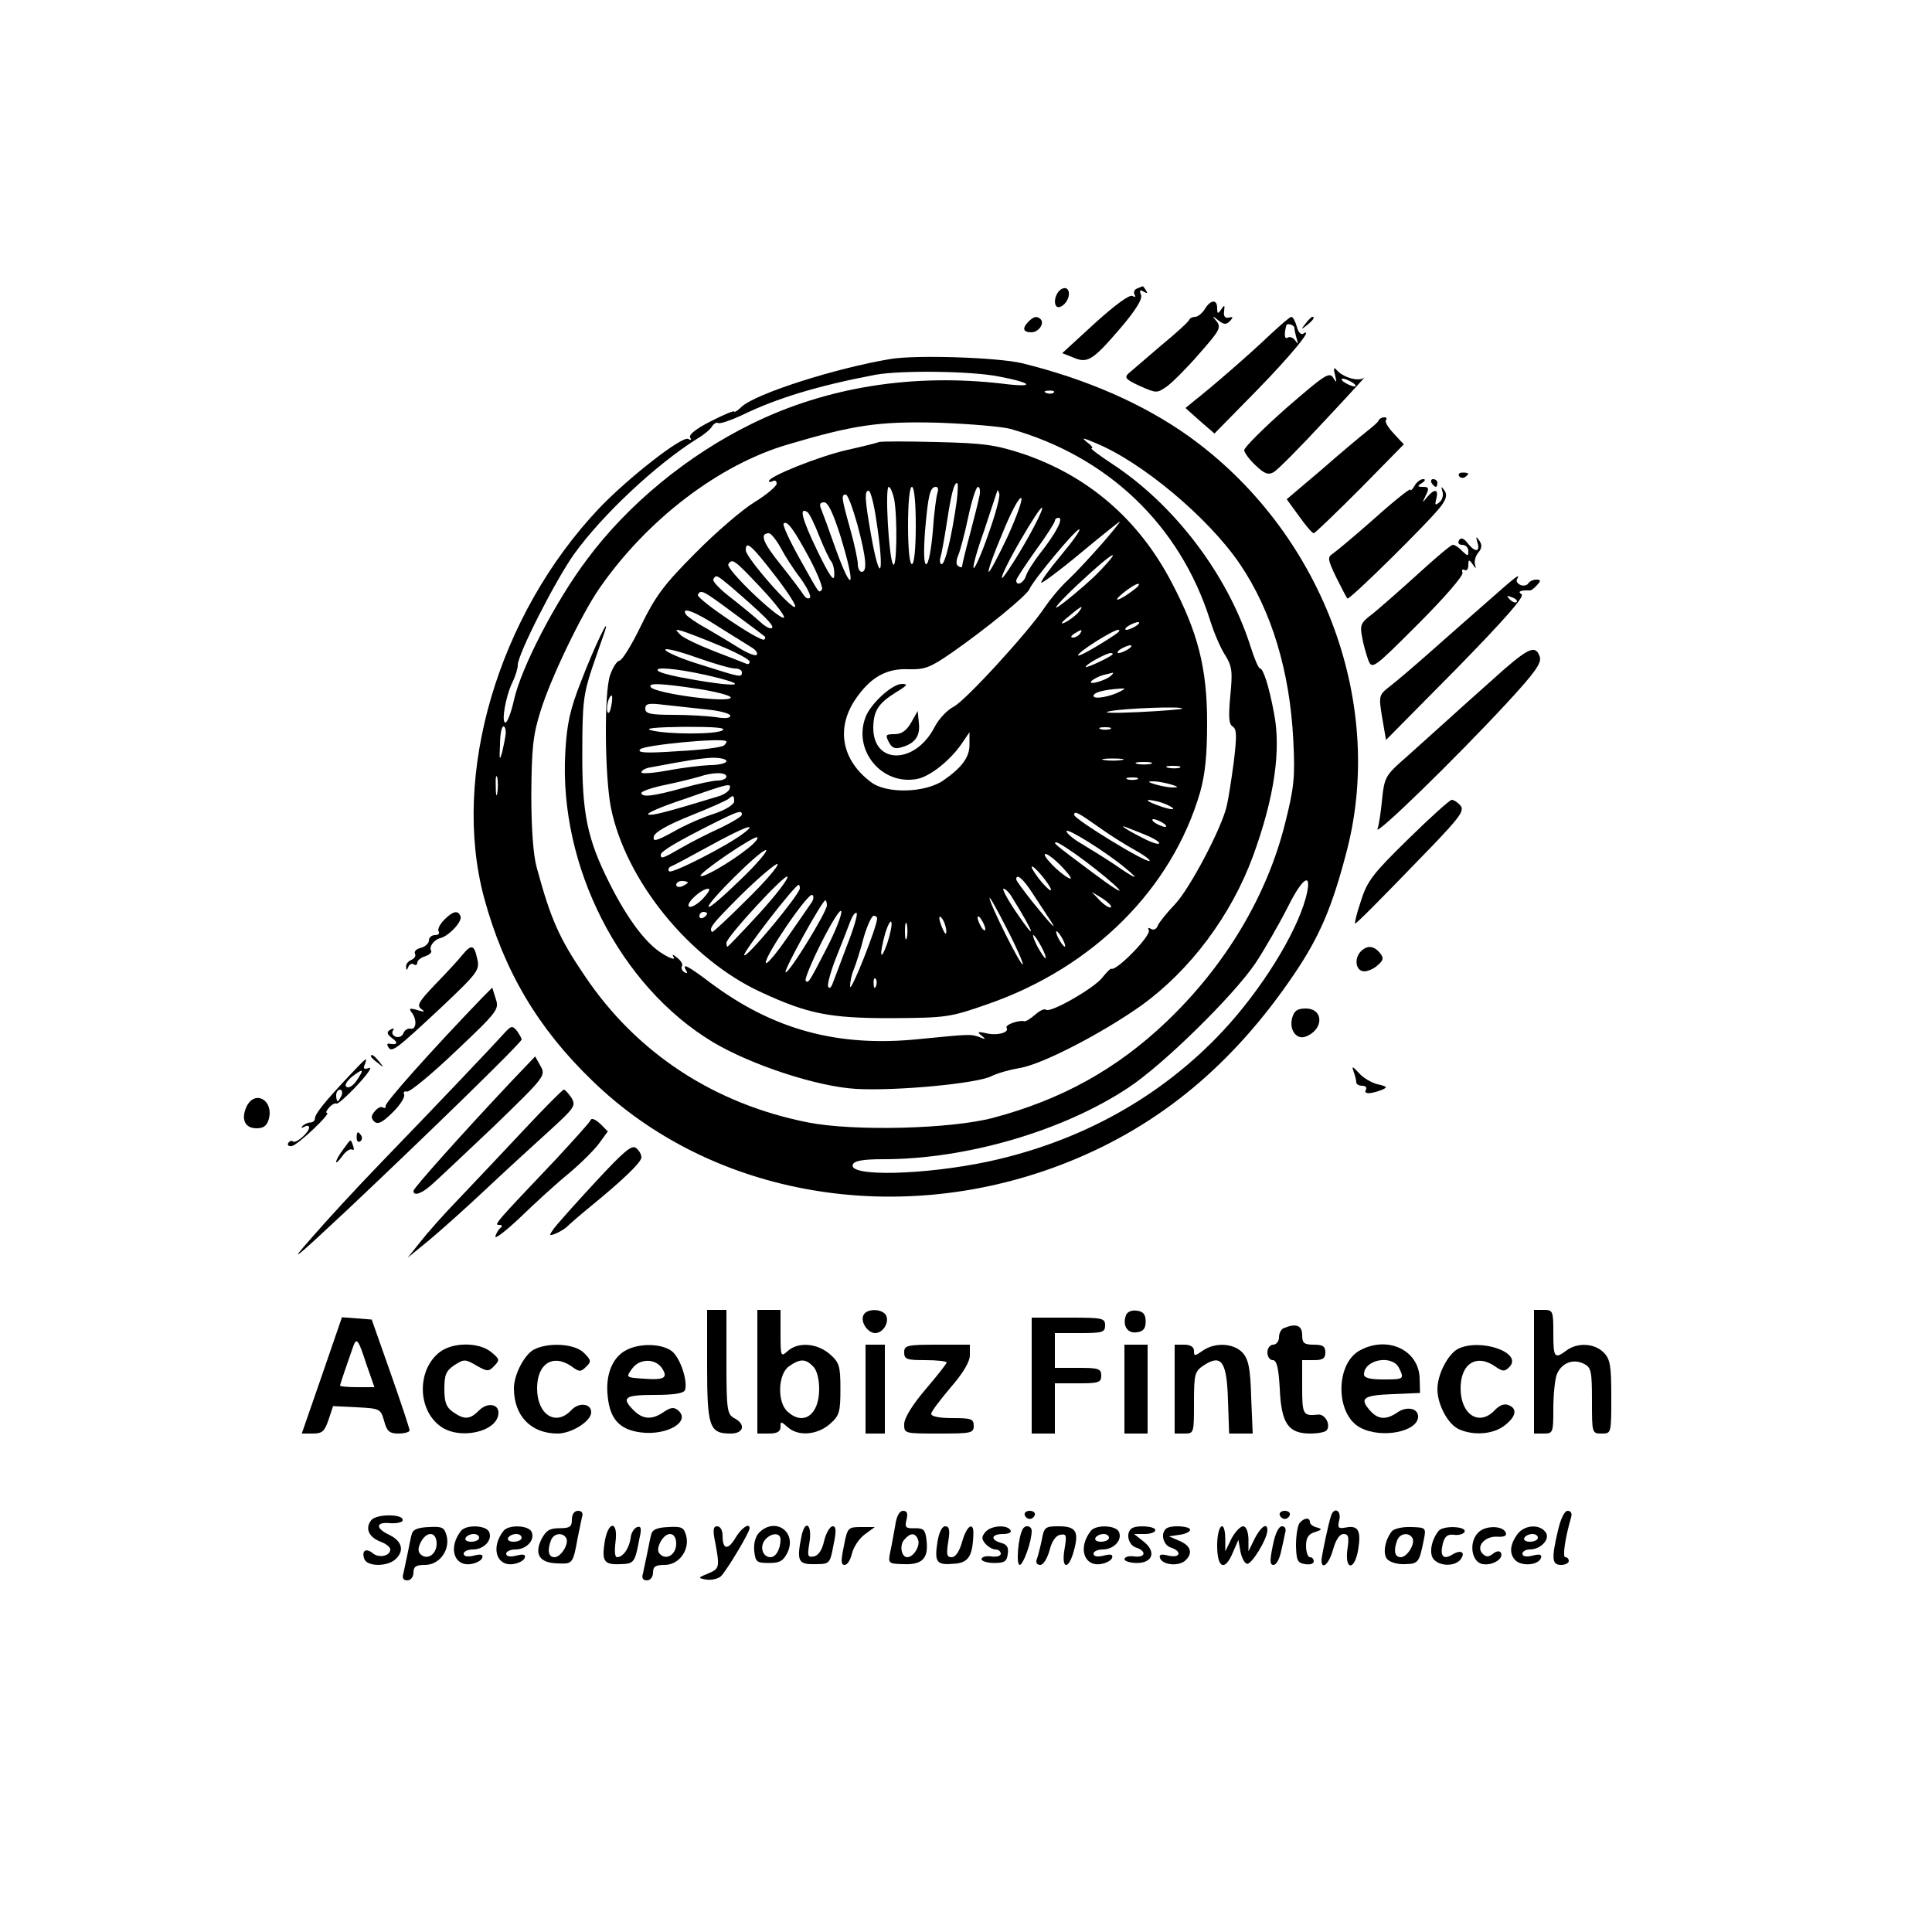 <?xml version="1.0" standalone="no"?>
<!DOCTYPE svg PUBLIC "-//W3C//DTD SVG 20010904//EN"
 "http://www.w3.org/TR/2001/REC-SVG-20010904/DTD/svg10.dtd">
<svg version="1.0" xmlns="http://www.w3.org/2000/svg"
 width="500pt" height="500pt" viewBox="0 0 500 500"
 preserveAspectRatio="xMidYMid meet">

<g transform="translate(0,500) scale(0.1,-0.1)"
fill="#000000" stroke="none">
<path d="M2742 4248 c-17 -17 -15 -49 2 -42 18 7 29 35 18 46 -4 4 -13 3 -20
-4z"/>
<path d="M2942 4253 c-6 -2 -9 -10 -6 -15 4 -7 2 -8 -5 -4 -7 5 -45 -23 -97
-70 l-85 -78 28 -11 c37 -16 50 -9 122 75 41 48 58 76 54 87 -5 12 -3 14 7 8
9 -5 11 -4 6 3 -4 7 -8 12 -9 11 -1 0 -8 -3 -15 -6z"/>
<path d="M3118 4200 c-7 -11 -18 -20 -25 -20 -6 0 -13 -3 -15 -7 -1 -5 -34
-35 -73 -67 -38 -33 -76 -65 -84 -72 -12 -11 -8 -16 29 -33 43 -19 44 -19 70
-1 15 11 53 49 84 85 51 58 57 67 45 83 -13 15 -12 16 4 3 14 -11 20 -12 30
-2 9 10 9 12 -3 9 -10 -2 -14 4 -12 17 2 16 1 17 -7 5 -9 -13 -11 -13 -11 3 0
23 -17 22 -32 -3z"/>
<path d="M2662 4168 c-17 -17 -15 -28 7 -28 19 0 35 23 24 34 -9 9 -18 7 -31
-6z"/>
<path d="M3285 4132 c-49 -47 -148 -133 -194 -169 l-23 -19 37 -33 38 -33 107
109 c93 95 153 169 122 149 -5 -3 -13 5 -16 19 -4 14 -10 25 -14 25 -4 0 -29
-22 -57 -48z m65 19 c0 -5 3 -18 6 -28 4 -14 4 -15 -4 -4 -5 7 -14 11 -20 7
-8 -5 -9 10 -3 32 2 7 21 1 21 -7z"/>
<path d="M3379 4163 c-13 -16 -12 -17 4 -4 16 13 21 21 13 21 -2 0 -10 -8 -17
-17z"/>
<path d="M2305 4071 c-144 -24 -350 -90 -386 -124 -10 -10 -19 -15 -19 -12 0
3 -27 -8 -60 -25 -38 -19 -58 -35 -54 -42 4 -7 3 -8 -5 -4 -15 9 -157 -102
-231 -180 -261 -276 -383 -690 -297 -1008 51 -188 139 -337 279 -472 310 -302
799 -385 1233 -211 237 95 427 253 585 487 66 98 98 173 136 320 100 389 -68
827 -411 1072 -117 83 -263 147 -430 188 -63 15 -273 22 -340 11z m278 -45
c91 -17 99 -30 12 -19 -231 27 -455 -8 -650 -104 -165 -81 -320 -208 -426
-351 -80 -106 -170 -279 -189 -364 -7 -32 -17 -58 -22 -58 -11 0 0 66 18 104
8 16 14 36 14 45 0 28 97 218 145 286 73 102 214 234 320 300 17 10 34 24 38
32 5 7 12 11 16 8 5 -2 32 7 60 20 92 45 199 77 346 105 66 12 245 10 318 -4z
m144 -42 c-3 -3 -12 -4 -19 -1 -8 3 -5 6 6 6 11 1 17 -2 13 -5z m-112 -94
c252 -71 438 -249 516 -493 10 -33 28 -75 40 -93 18 -29 19 -43 13 -105 -5
-54 -4 -73 6 -79 11 -7 11 -25 3 -92 -6 -45 -14 -96 -18 -113 -13 -58 -96
-215 -134 -255 -22 -23 -42 -48 -45 -56 -3 -9 -11 -12 -17 -8 -7 4 -9 3 -6 -3
8 -13 -85 -108 -97 -100 -2 1 -13 -10 -24 -24 -23 -28 -135 -92 -145 -82 -4 3
-16 -2 -28 -13 -12 -10 -24 -18 -28 -17 -13 4 -51 -9 -46 -17 8 -12 -24 -21
-53 -14 -22 5 -24 3 -12 -6 12 -10 12 -11 -5 -4 -24 8 -22 8 -155 -5 -211 -22
-379 24 -542 146 -57 43 -75 53 -62 31 4 -7 3 -8 -5 -4 -6 4 -9 11 -6 16 3 4
-3 14 -12 21 -12 10 -15 10 -9 1 4 -6 -9 -3 -28 9 -43 25 -92 90 -139 184 -57
113 -71 180 -70 340 0 123 3 149 25 215 14 41 29 84 33 95 17 53 -30 -46 -61
-128 -29 -73 -37 -111 -41 -184 -17 -295 141 -605 382 -750 99 -59 269 -115
370 -121 104 -6 315 14 351 33 16 8 49 17 73 21 57 9 212 89 315 162 126 91
232 232 289 387 55 151 73 274 54 370 -13 70 -28 115 -36 115 -4 0 -15 26 -25
58 -59 185 -197 367 -360 473 -33 22 -56 39 -51 39 5 0 0 7 -11 15 -16 13 -13
13 20 -1 119 -48 293 -193 375 -314 82 -121 129 -277 138 -455 5 -97 2 -123
-21 -215 -47 -189 -155 -369 -307 -514 -129 -123 -272 -202 -449 -249 -110
-29 -360 -35 -478 -12 -244 48 -445 180 -579 380 -66 97 -88 147 -124 280 -9
32 -14 101 -14 190 1 117 4 152 24 215 25 82 105 249 152 317 123 178 310 321
489 373 172 51 237 60 390 56 80 -3 163 -10 185 -16z m-1306 -787 c-1 -10 -5
-31 -9 -48 -7 -25 -8 -23 -6 17 0 27 4 48 9 48 4 0 6 -8 6 -17z m-22 -155 c-2
-13 -4 -5 -4 17 -1 22 1 32 4 23 2 -10 2 -28 0 -40z m2092 -273 c-26 -94 -116
-238 -214 -343 -160 -171 -367 -286 -607 -338 -165 -35 -363 -40 -351 -8 4 10
26 14 80 14 214 0 464 73 633 185 91 60 271 237 329 322 23 35 60 99 83 144
41 83 66 95 47 24z"/>
<path d="M2275 3856 c-5 -2 -44 -12 -85 -21 -73 -17 -200 -68 -200 -80 0 -3 5
-3 10 0 6 3 10 0 10 -7 -1 -7 -27 -29 -58 -48 -31 -19 -100 -78 -153 -132 -80
-80 -103 -111 -140 -187 -24 -50 -49 -90 -56 -91 -6 0 -17 -17 -24 -37 -16
-45 -14 -261 2 -343 38 -189 204 -393 389 -478 121 -56 177 -67 335 -67 146 1
153 2 253 37 272 95 475 298 548 548 13 47 18 96 18 180 0 141 -24 234 -92
363 -85 163 -216 275 -383 332 -73 24 -102 28 -224 31 -77 2 -144 2 -150 0z
m201 -153 c-13 -92 -30 -163 -39 -163 -4 0 -6 8 -3 18 3 9 10 49 16 87 12 79
19 105 27 105 3 0 2 -21 -1 -47z m-162 6 c9 -48 7 -187 -3 -169 -11 19 -21
200 -11 200 4 0 10 -14 14 -31z m56 -69 c0 -60 -4 -100 -10 -100 -6 0 -10 40
-10 100 0 60 4 100 10 100 6 0 10 -40 10 -100z m56 84 c-3 -9 -9 -54 -12 -100
-4 -46 -11 -84 -17 -84 -6 0 -7 31 -3 86 8 93 13 114 28 114 6 0 7 -7 4 -16z
m108 -11 c-3 -16 -15 -61 -25 -100 -11 -40 -19 -75 -19 -78 0 -4 -4 -4 -10 0
-6 3 -6 14 0 28 5 12 17 57 26 100 9 42 20 77 25 77 5 0 7 -12 3 -27z m-266
-60 c22 -143 10 -172 -14 -36 -16 91 -17 113 -6 113 5 0 14 -35 20 -77z m291
-32 c-17 -50 -35 -91 -39 -91 -4 0 8 44 27 97 18 54 33 100 34 103 0 3 3 0 5
-7 3 -6 -9 -52 -27 -102z m-340 21 c23 -86 26 -122 11 -122 -5 0 -10 9 -10 20
0 11 -9 53 -20 92 -23 82 -23 88 -11 88 5 0 18 -35 30 -78z m389 -30 c-24 -51
-46 -92 -49 -92 -4 0 12 45 35 99 22 55 44 96 49 92 4 -4 -12 -48 -35 -99z
m-434 4 c43 -139 33 -161 -14 -29 -15 43 -31 86 -35 96 -5 12 -3 17 8 17 10 0
23 -28 41 -84z m476 -26 c-29 -50 -55 -88 -57 -86 -3 3 18 46 47 96 29 50 54
89 57 86 3 -3 -18 -46 -47 -96z m-530 23 c13 -32 27 -62 32 -67 4 -6 8 -21 7
-35 0 -19 -13 0 -44 64 -39 81 -48 114 -26 100 5 -2 19 -31 31 -62z m616 20
c-8 -16 -28 -45 -45 -66 -16 -21 -33 -47 -36 -58 -6 -18 -25 -27 -25 -11 0 4
23 39 50 77 28 38 50 73 50 77 0 5 5 8 10 8 6 0 5 -11 -4 -27z m-640 -80 c21
-40 35 -76 31 -79 -9 -9 -4 -15 -59 83 -25 45 -43 84 -40 88 9 9 26 -14 68
-92z m756 40 c-28 -32 -67 -74 -87 -93 -21 -19 -47 -51 -60 -70 -42 -64 -207
-244 -237 -259 -16 -8 -38 -31 -49 -52 -50 -98 -160 -99 -159 -1 1 43 13 62
60 91 28 17 31 21 14 21 -25 0 -81 -51 -94 -86 -33 -86 42 -177 133 -160 34 6
89 50 119 96 l17 25 0 -30 c1 -34 -19 -61 -68 -95 -47 -32 -147 -35 -187 -4
-75 56 -91 138 -41 213 39 58 81 82 139 79 41 -1 55 4 110 42 92 64 195 149
202 165 8 21 119 155 129 155 5 0 -16 -30 -47 -67 -31 -37 -54 -69 -51 -71 2
-2 48 32 102 77 53 44 99 81 101 81 2 0 -19 -26 -46 -57z m-832 -10 c11 -21
34 -57 52 -80 17 -24 28 -46 24 -50 -4 -4 -11 -1 -16 7 -5 8 -31 43 -59 78
-47 58 -56 82 -31 82 5 0 19 -17 30 -37z m-17 -69 c32 -41 57 -79 55 -84 -4
-14 -128 127 -128 146 0 26 14 14 73 -62z m827 -8 c-30 -28 -71 -62 -90 -75
-19 -13 3 13 50 57 47 44 87 78 90 75 2 -2 -20 -28 -50 -57z m-861 -27 c35
-37 62 -72 60 -77 -2 -6 -37 21 -77 59 -40 38 -71 73 -67 79 10 16 16 11 84
-61z m-79 4 c88 -76 114 -102 108 -108 -4 -4 -17 3 -30 15 -13 12 -47 40 -75
62 -29 22 -50 44 -47 49 7 12 8 12 44 -18z m1045 -9 c-36 -28 -61 -36 -30 -10
17 14 35 25 40 25 6 0 1 -7 -10 -15z m-1036 -61 c42 -31 78 -58 80 -60 2 -2 2
-5 -1 -8 -8 -9 -178 106 -172 116 8 14 12 12 93 -48z m891 1 c-8 -8 -23 -20
-34 -25 -13 -6 -10 0 9 15 34 29 43 33 25 10z m-929 -37 c37 -23 75 -47 85
-53 11 -7 16 -15 12 -19 -3 -3 -23 4 -45 18 -21 13 -59 36 -85 51 -26 14 -50
31 -53 36 -13 21 23 8 86 -33z m1079 3 c-8 -5 -19 -10 -25 -10 -5 0 -3 5 5 10
8 5 20 10 25 10 6 0 3 -5 -5 -10z m-1077 -51 c42 -17 77 -36 77 -41 0 -5 -3
-8 -8 -6 -4 2 -41 16 -82 32 -41 16 -82 35 -90 44 -13 13 -13 14 5 9 11 -3 55
-20 98 -38z m932 31 c-3 -5 -12 -10 -18 -10 -7 0 -6 4 3 10 19 12 23 12 15 0z
m90 -3 c-48 -32 -95 -58 -95 -53 0 9 91 66 104 66 6 0 2 -6 -9 -13z m-984 -87
c11 0 19 -4 19 -10 0 -14 -3 -13 -104 19 -50 15 -92 33 -94 39 -2 6 34 -3 79
-19 45 -16 90 -29 100 -29z m1019 50 c-8 -5 -19 -10 -25 -10 -5 0 -3 5 5 10 8
5 20 10 25 10 6 0 3 -5 -5 -10z m-41 -14 c-10 -9 -69 -36 -69 -32 0 7 52 35
64 36 5 0 7 -2 5 -4z m-1056 -52 c137 -31 84 -35 -66 -6 -26 5 -51 12 -54 16
-11 11 47 6 120 -10z m1052 -3 c-15 -13 -62 -26 -50 -13 6 5 19 12 30 15 11 3
22 5 25 6 2 0 0 -3 -5 -8z m-1067 -34 c45 -7 83 -17 83 -22 1 -16 -196 10
-207 27 -7 11 25 10 124 -5z m1092 -6 c-26 -14 -70 -22 -70 -12 0 9 26 16 70
19 13 1 13 0 0 -7z m-1318 -38 c-3 -16 -7 -22 -10 -15 -4 13 4 42 11 42 2 0 2
-12 -1 -27z m246 -9 c34 -3 62 -11 62 -16 0 -7 -14 -8 -37 -4 -21 3 -71 6
-110 6 -60 0 -73 3 -73 16 0 13 8 15 48 10 26 -3 75 -8 110 -12z m1231 2 c-2
-2 -53 -6 -114 -9 -63 -3 -95 -2 -75 2 35 8 197 14 189 7z m-1189 -56 c-17
-11 -141 -11 -185 0 -19 5 11 8 85 9 78 0 110 -2 100 -9z m1003 3 c-7 -2 -19
-2 -25 0 -7 3 -2 5 12 5 14 0 19 -2 13 -5z m-999 -42 c-5 -5 -58 -12 -119 -15
-87 -6 -107 -4 -98 5 11 11 209 30 222 21 3 -1 0 -6 -5 -11z m6 -41 c0 -5 -19
-10 -42 -10 -24 -1 -73 -7 -110 -14 -38 -7 -68 -9 -68 -5 0 5 10 11 23 13 101
19 127 23 160 25 20 0 37 -3 37 -9z m1023 3 c-13 -2 -33 -2 -45 0 -13 2 -3 4
22 4 25 0 35 -2 23 -4z m75 -10 c-10 -2 -26 -2 -35 0 -10 3 -2 5 17 5 19 0 27
-2 18 -5z m75 -10 c-7 -2 -21 -2 -30 0 -10 3 -4 5 12 5 17 0 24 -2 18 -5z
m-1173 -23 c0 -5 -10 -10 -22 -10 -13 0 -54 -9 -93 -20 -76 -21 -105 -24 -105
-12 0 4 28 14 63 21 34 7 73 17 87 21 35 12 70 12 70 0z m1063 -7 c-7 -2 -19
-2 -25 0 -7 3 -2 5 12 5 14 0 19 -2 13 -5z m87 -13 c20 -6 21 -8 5 -8 -11 0
-31 4 -45 8 -20 6 -21 8 -5 8 11 0 31 -4 45 -8z m-1142 -12 c-2 -6 -15 -15
-29 -19 -141 -43 -171 -50 -181 -47 -7 3 35 21 93 40 119 42 122 42 117 26z
m12 -32 c0 -8 -22 -22 -52 -32 -29 -9 -77 -30 -106 -47 -44 -24 -53 -26 -50
-12 2 11 35 30 95 54 50 20 95 40 99 44 11 10 14 9 14 -7z m1135 -17 c5 -5 -6
-4 -25 2 -45 15 -54 24 -15 15 17 -4 34 -12 40 -17z m-1115 -17 c0 -5 -24 -19
-52 -33 -29 -13 -75 -36 -101 -51 -52 -30 -57 -32 -57 -20 0 9 46 36 140 83
60 30 70 33 70 21z m930 -37 c25 -18 64 -42 87 -55 24 -13 41 -26 38 -28 -7
-7 -195 108 -195 119 0 12 9 7 70 -36z m160 15 c8 -5 11 -10 5 -10 -5 0 -17 5
-25 10 -8 5 -10 10 -5 10 6 0 17 -5 25 -10z m-1085 -26 c-41 -32 -186 -106
-193 -99 -4 4 -2 9 3 12 6 2 51 26 100 53 89 49 129 64 90 34z m988 -91 c40
-33 27 -29 -29 10 -27 18 -66 42 -86 54 -21 12 -38 27 -38 32 0 10 103 -54
153 -96z m50 87 c20 -8 37 -18 37 -22 0 -5 -19 1 -42 13 -40 20 -66 37 -43 28
6 -2 27 -11 48 -19z m-1028 -36 c-42 -34 -116 -77 -122 -71 -6 7 140 106 147
100 3 -3 -8 -16 -25 -29z m874 -33 c37 -28 76 -60 86 -72 11 -13 -18 6 -65 41
-99 74 -107 80 -96 80 5 0 39 -22 75 -49z m-892 -47 c-43 -42 -80 -74 -83 -71
-8 7 133 147 148 147 7 0 -22 -35 -65 -76z m834 30 c20 -22 26 -32 14 -26 -25
13 -72 62 -59 62 6 0 26 -16 45 -36z m-818 -82 c-48 -48 -89 -86 -90 -84 -10
9 1 22 76 97 47 46 89 81 93 79 5 -3 -31 -45 -79 -92z m787 25 c0 -5 -11 5
-25 21 -14 17 -25 34 -25 38 1 11 50 -48 50 -59z m-756 -62 c-43 -47 -80 -85
-81 -85 -2 0 -3 4 -3 10 0 15 154 182 158 171 2 -6 -31 -49 -74 -96z m709 52
c15 -23 35 -53 44 -67 22 -33 6 -17 -45 46 -23 29 -42 55 -42 58 0 17 18 2 43
-37z m-893 29 c0 -2 -7 -6 -15 -10 -8 -3 -15 -1 -15 4 0 6 7 10 15 10 8 0 15
-2 15 -4z m290 -15 c0 -15 -138 -182 -144 -173 -4 7 131 182 141 182 2 0 3 -4
3 -9z m-252 -28 c-15 -15 -31 -23 -35 -19 -9 8 32 46 50 46 7 0 -1 -12 -15
-27z m801 5 c61 -98 67 -122 7 -33 -20 30 -33 55 -29 55 5 0 15 -10 22 -22z
m-521 -17 c-7 -10 -35 -51 -63 -91 -27 -39 -51 -67 -53 -62 -5 15 109 182 120
176 5 -3 4 -13 -4 -23z m777 -9 c-3 -3 -16 5 -28 17 l-22 23 28 -17 c15 -10
25 -20 22 -23z m-228 -148 c-5 -5 -87 159 -86 172 0 5 20 -31 45 -80 25 -48
43 -90 41 -92z m-507 153 c0 -17 -100 -180 -107 -173 -5 5 95 186 103 186 2 0
4 -6 4 -13z m0 -110 c-48 -93 -48 -92 -55 -85 -3 3 15 48 41 99 26 52 49 88
51 81 3 -7 -14 -50 -37 -95z m-310 89 c0 -3 -4 -8 -10 -11 -5 -3 -10 -1 -10 4
0 6 5 11 10 11 6 0 10 -2 10 -4z m362 -83 c-16 -43 -33 -87 -37 -98 -4 -11 -9
-15 -12 -8 -2 6 7 40 21 75 14 35 30 76 36 92 6 16 13 26 17 23 3 -4 -8 -41
-25 -84z m78 70 c0 -21 -69 -195 -70 -176 0 12 4 32 10 45 5 13 17 49 25 81 9
31 21 57 26 57 5 0 9 -3 9 -7z m179 -33 c0 -10 -3 -8 -9 5 -12 27 -12 43 0 25
5 -8 9 -22 9 -30z m101 5 c0 -5 -5 -3 -10 5 -5 8 -10 20 -10 25 0 6 5 3 10 -5
5 -8 10 -19 10 -25z m-254 -37 c-18 -50 -21 -31 -5 27 7 22 14 35 16 28 2 -6
-3 -31 -11 -55z m51 15 c-3 -10 -5 -2 -5 17 0 19 2 27 5 18 2 -10 2 -26 0 -35z
m403 -3 c6 -11 8 -20 6 -20 -3 0 -10 9 -16 20 -6 11 -8 20 -6 20 3 0 10 -9 16
-20z m-55 -20 c9 -16 13 -30 11 -30 -3 0 -12 14 -21 30 -9 17 -13 30 -11 30 3
0 12 -13 21 -30z m-428 -102 c-3 -8 -6 -5 -6 6 -1 11 2 17 5 13 3 -3 4 -12 1
-19z"/>
<path d="M2358 3130 c-12 -21 -25 -30 -43 -30 -23 0 -24 -2 -15 -20 8 -16 17
-19 33 -14 35 10 49 29 45 63 l-3 31 -17 -30z"/>
<path d="M3455 4030 c5 -21 4 -22 -5 -7 -10 15 -23 6 -121 -79 -60 -53 -109
-102 -109 -109 0 -6 13 -24 29 -39 23 -22 33 -26 47 -18 11 6 70 66 133 134
63 67 109 118 102 111 -14 -12 -57 0 -74 22 -5 5 -6 -1 -2 -15z m45 -20 c8 -5
11 -10 5 -10 -5 0 -17 5 -25 10 -8 5 -10 10 -5 10 6 0 17 -5 25 -10z"/>
<path d="M3568 3912 c-1 -4 -15 -16 -29 -27 -14 -11 -67 -55 -117 -99 l-92
-78 32 -44 c17 -24 34 -44 38 -44 3 0 57 52 120 115 l113 115 -26 28 c-15 16
-24 31 -20 35 3 4 1 7 -4 7 -6 0 -13 -3 -15 -8z"/>
<path d="M3776 3768 c3 -5 10 -6 15 -3 13 9 11 12 -6 12 -8 0 -12 -4 -9 -9z"/>
<path d="M3661 3743 c-6 -10 -11 -15 -11 -10 0 4 -42 -29 -92 -74 -51 -45
-100 -86 -109 -92 -14 -9 -13 -15 9 -61 14 -28 27 -53 29 -55 4 -6 217 204
243 240 13 18 16 29 8 40 -8 11 -9 11 -5 -3 3 -9 0 -22 -8 -28 -11 -9 -12 -7
-8 9 7 26 -5 27 -24 4 -13 -16 -13 -16 -3 5 9 18 8 22 -7 22 -15 0 -16 2 -3
10 9 6 10 10 3 10 -7 0 -17 -8 -22 -17z"/>
<path d="M3705 3750 c3 -5 8 -10 11 -10 2 0 4 5 4 10 0 6 -5 10 -11 10 -5 0
-7 -4 -4 -10z"/>
<path d="M3776 3602 c-4 -7 -1 -12 8 -12 9 0 16 -7 16 -16 0 -14 -1 -14 -16 0
-8 9 -19 16 -24 16 -5 0 -45 -34 -91 -76 -45 -41 -98 -87 -116 -102 -31 -23
-34 -29 -28 -60 3 -19 11 -46 16 -60 10 -25 12 -24 130 94 68 68 117 125 114
132 -3 7 0 10 5 7 6 -3 10 2 10 12 0 15 2 16 11 3 9 -13 10 -13 6 0 -2 8 2 22
9 30 9 11 10 20 3 30 -9 13 -10 12 -6 -2 9 -26 -4 -29 -23 -6 -11 15 -19 18
-24 10z"/>
<path d="M3854 3447 c-39 -34 -107 -94 -150 -132 -44 -39 -92 -80 -108 -92
-28 -22 -28 -24 -19 -80 l10 -58 182 184 c125 128 177 187 169 193 -12 7 -3
11 22 10 3 0 11 6 18 14 10 11 10 14 -2 14 -8 0 -17 -4 -21 -10 -3 -5 -12 -7
-20 -4 -8 4 -12 10 -9 15 10 17 -2 8 -72 -54z m71 -5 c-3 -3 -11 0 -18 7 -9
10 -8 11 6 5 10 -3 15 -9 12 -12z"/>
<path d="M3894 3269 c-32 -29 -97 -86 -144 -129 -47 -42 -103 -93 -126 -113
-37 -33 -42 -43 -47 -94 -3 -32 -8 -67 -12 -78 -9 -23 200 180 336 327 71 77
89 102 84 118 -10 30 -26 25 -91 -31z"/>
<path d="M3644 2828 c-90 -88 -106 -108 -122 -160 -11 -32 -17 -58 -15 -58 4
0 51 47 197 198 74 77 86 94 76 107 -7 8 -17 15 -23 15 -5 0 -56 -46 -113
-102z"/>
<path d="M1150 2620 c-12 -12 -18 -25 -15 -30 4 -6 -1 -10 -9 -10 -9 0 -16 -6
-16 -14 0 -7 -9 -16 -21 -19 -12 -3 -18 -10 -15 -15 3 -6 -1 -12 -9 -16 -8 -3
-15 -11 -14 -18 0 -10 2 -10 6 0 2 6 9 10 14 6 5 -3 9 -1 9 5 0 5 9 13 20 16
11 4 18 10 16 14 -7 10 7 29 23 33 22 5 57 42 53 56 -6 17 -19 15 -42 -8z"/>
<path d="M1196 2528 c-10 -13 -42 -47 -70 -76 -42 -44 -48 -54 -36 -63 11 -8
9 -9 -10 -3 -20 6 -23 4 -14 -7 14 -19 11 -45 -4 -41 -7 1 -15 -4 -18 -12 -3
-8 -12 -12 -20 -9 -8 3 -11 10 -7 16 4 6 1 7 -7 2 -10 -6 -9 -11 5 -22 17 -12
13 -18 -8 -14 -5 1 -6 -3 -2 -9 9 -15 20 -6 135 101 97 92 102 98 95 128 -8
37 -15 38 -39 9z"/>
<path d="M3522 2538 c-16 -16 -15 -45 3 -51 7 -3 24 2 37 12 19 16 20 21 9 35
-16 19 -33 20 -49 4z"/>
<path d="M1249 2419 c-134 -139 -253 -273 -251 -281 1 -5 -2 -7 -7 -4 -5 3
-14 -1 -21 -10 -10 -11 -10 -18 -2 -26 9 -9 21 -4 47 22 20 19 33 40 31 47 -3
6 0 10 7 8 7 -2 63 44 126 104 110 104 113 109 104 136 l-9 29 -25 -25z"/>
<path d="M3344 2365 c-8 -30 11 -56 34 -48 48 17 49 73 1 73 -22 0 -30 -6 -35
-25z"/>
<path d="M1305 2326 c-25 -28 -174 -185 -320 -336 -61 -63 -142 -151 -180
-195 -60 -68 -46 -57 95 75 215 203 450 432 450 440 0 3 -6 13 -12 22 -12 14
-15 14 -33 -6z"/>
<path d="M960 2266 c0 -2 8 -10 18 -17 15 -13 16 -12 3 4 -13 16 -21 21 -21
13z"/>
<path d="M1323 2201 c-129 -137 -253 -276 -253 -283 0 -14 20 -8 46 15 14 12
87 81 162 152 132 128 135 131 121 156 l-14 25 -62 -65z"/>
<path d="M900 2212 c-61 -65 -85 -95 -85 -107 0 -5 -5 -10 -12 -10 -6 0 -15
-4 -20 -9 -5 -5 -3 -6 5 -2 6 4 12 3 12 -2 0 -13 -35 -43 -42 -36 -3 3 -9 1
-12 -4 -3 -6 1 -9 9 -8 15 2 104 86 91 86 -4 0 -1 6 6 14 7 8 16 12 19 10 3
-2 28 20 54 48 26 28 40 48 30 44 -13 -4 -16 -2 -11 9 8 22 6 20 -44 -33z m24
-7 c-9 -14 -21 -22 -27 -18 -6 4 -1 13 12 25 31 24 35 23 15 -7z m-40 -40 c-4
-8 -8 -15 -10 -15 -2 0 -4 7 -4 15 0 8 4 15 10 15 5 0 7 -7 4 -15z"/>
<path d="M3503 2227 c4 -10 7 -23 7 -28 0 -5 7 -9 16 -9 8 0 12 -4 9 -10 -7
-12 11 -12 40 -1 17 7 16 9 -10 15 -16 4 -38 17 -48 29 -17 18 -19 19 -14 4z"/>
<path d="M1353 2073 c-56 -60 -131 -139 -168 -178 -37 -38 -81 -88 -98 -110
l-32 -40 55 45 c30 25 95 83 145 130 50 47 124 115 164 151 68 62 72 67 60 88
-8 11 -16 21 -20 21 -3 0 -51 -48 -106 -107z"/>
<path d="M638 2136 c-15 -33 -4 -56 26 -56 19 0 27 7 32 25 12 49 -37 75 -58
31z"/>
<path d="M1529 2102 c-2 -6 -44 -52 -92 -104 -154 -162 -159 -168 -146 -168 9
0 10 -3 4 -8 -5 -4 -11 -14 -13 -22 -2 -8 27 14 65 50 37 36 94 88 126 114 32
27 67 62 79 79 l21 29 -20 20 c-12 11 -22 15 -24 10z"/>
<path d="M923 2055 c0 -8 4 -12 9 -9 5 3 6 10 3 15 -9 13 -12 11 -12 -6z"/>
<path d="M888 2025 c-10 -13 -18 -27 -18 -32 0 -4 7 3 16 15 8 12 20 20 25 17
5 -3 6 1 3 9 -7 20 -5 20 -26 -9z"/>
<path d="M1540 1940 c-51 -55 -99 -109 -107 -120 -13 -18 -12 -19 4 -13 10 4
23 12 29 17 6 6 32 29 59 51 87 71 135 117 135 130 0 7 -6 18 -14 24 -11 9
-32 -9 -106 -89z"/>
<path d="M1830 1466 c0 -160 6 -176 61 -176 34 0 40 24 9 40 -18 10 -20 21
-20 145 l0 135 -25 0 -25 0 0 -144z"/>
<path d="M1960 1450 l0 -160 30 0 c21 0 30 5 30 17 0 15 1 15 18 0 27 -25 76
-21 109 7 25 22 28 30 28 91 0 61 -3 69 -28 91 -33 28 -82 32 -109 7 -17 -15
-18 -14 -18 45 l0 62 -30 0 -30 0 0 -160z m144 14 c10 -9 16 -33 16 -59 0 -67
-41 -96 -82 -58 -27 24 -25 97 4 117 28 20 43 20 62 0z"/>
<path d="M2234 1595 c-7 -17 12 -45 31 -45 19 0 36 25 29 44 -8 20 -53 21 -60
1z"/>
<path d="M2914 1596 c-10 -26 4 -48 28 -44 17 2 23 10 23 28 0 18 -6 26 -23
28 -13 2 -25 -3 -28 -12z"/>
<path d="M3970 1450 l0 -160 25 0 c24 0 25 2 25 64 0 36 4 76 9 89 12 30 43
42 71 27 18 -9 20 -20 20 -95 0 -84 0 -85 25 -85 25 0 25 0 25 95 0 82 -3 98
-20 115 -24 24 -68 26 -96 5 -31 -23 -34 -19 -34 45 0 57 -1 60 -25 60 l-25 0
0 -160z"/>
<path d="M833 1440 l-52 -150 29 0 c24 0 30 6 40 35 l12 36 61 -3 c60 -3 62
-4 71 -35 7 -27 14 -33 37 -33 16 0 29 4 29 8 0 5 -22 71 -49 148 l-49 139
-38 3 -39 3 -52 -151z m115 30 l21 -60 -45 0 c-24 0 -44 2 -44 4 0 3 20 62 35
104 8 21 13 14 33 -48z"/>
<path d="M2670 1440 l0 -150 30 0 30 0 0 65 0 65 60 0 c53 0 60 2 60 20 0 18
-7 20 -60 20 l-60 0 0 45 0 45 65 0 c58 0 65 2 65 20 0 19 -7 20 -95 20 l-95
0 0 -150z"/>
<path d="M3323 1563 c-7 -2 -13 -13 -13 -24 0 -10 -7 -19 -15 -19 -8 0 -15 -9
-15 -20 0 -11 6 -20 14 -20 10 0 15 -19 18 -74 4 -90 22 -116 79 -116 21 0 40
4 43 9 10 15 -5 42 -23 40 -39 -4 -41 0 -41 71 l0 70 30 0 c23 0 30 4 30 20 0
16 -7 20 -30 20 -25 0 -30 4 -30 25 0 25 -16 31 -47 18z"/>
<path d="M1137 1500 c-57 -45 -57 -145 0 -189 49 -40 153 -17 153 33 0 23 -29
27 -50 6 -24 -24 -38 -25 -68 -4 -17 12 -22 25 -22 59 0 37 4 47 26 62 25 16
28 16 57 -1 28 -16 32 -16 46 -1 15 15 14 18 -8 36 -32 26 -100 26 -134 -1z"/>
<path d="M1383 1508 c-25 -12 -53 -65 -53 -101 0 -71 44 -117 113 -117 36 0
87 32 87 55 0 23 -32 27 -52 5 -40 -42 -88 -11 -88 57 0 64 41 90 89 57 20
-15 24 -15 38 -1 14 13 13 17 -6 36 -23 23 -89 28 -128 9z"/>
<path d="M1619 1505 c-35 -19 -53 -65 -46 -121 6 -57 31 -84 85 -91 68 -9 131
28 97 57 -11 9 -19 8 -37 -4 -30 -21 -54 -20 -78 4 -33 33 -24 40 54 40 51 0
76 4 79 13 7 23 -12 82 -34 100 -26 20 -84 22 -120 2z m95 -47 c15 -24 5 -30
-48 -26 -46 3 -47 3 -30 26 19 27 61 27 78 0z"/>
<path d="M2240 1405 l0 -115 25 0 25 0 0 115 0 115 -25 0 -25 0 0 -115z"/>
<path d="M2340 1500 c0 -18 7 -20 55 -20 30 0 55 -3 55 -6 0 -3 -25 -35 -55
-70 -34 -40 -55 -74 -55 -90 0 -24 1 -24 90 -24 83 0 90 1 90 20 0 18 -7 20
-55 20 -33 0 -55 4 -55 11 0 6 23 36 50 68 33 38 50 67 50 84 l0 27 -85 0
c-78 0 -85 -2 -85 -20z"/>
<path d="M2910 1405 l0 -115 30 0 30 0 0 115 0 115 -30 0 -30 0 0 -115z"/>
<path d="M3040 1405 l0 -115 25 0 c25 0 25 1 25 80 0 75 2 81 26 97 45 29 59
10 62 -91 l3 -86 30 0 31 0 -4 94 c-2 75 -7 98 -22 115 -23 25 -72 28 -104 5
-20 -14 -22 -14 -22 0 0 10 -9 16 -25 16 l-25 0 0 -115z"/>
<path d="M3519 1505 c-64 -35 -63 -167 2 -200 55 -29 149 -10 149 29 0 22 -30
27 -53 11 -29 -20 -50 -19 -70 3 -30 33 -20 41 56 44 l72 3 -1 39 c-3 73 -84
110 -155 71z m101 -44 c15 -30 14 -31 -40 -31 -34 0 -50 4 -50 13 0 38 71 52
90 18z"/>
<path d="M3773 1509 c-26 -14 -53 -66 -53 -104 0 -40 27 -91 56 -104 38 -17
89 -13 118 10 30 23 34 44 9 53 -10 4 -23 -1 -35 -14 -40 -42 -88 -11 -88 57
0 64 41 90 89 57 20 -14 25 -14 37 -2 37 37 -75 76 -133 47z"/>
<path d="M1480 1067 c0 -18 -5 -22 -32 -22 -26 0 -35 -6 -47 -29 -19 -39 -4
-61 42 -62 39 -2 40 -1 52 66 4 19 9 43 11 53 4 11 0 17 -10 17 -10 0 -16 -9
-16 -23z m-15 -47 c9 -14 -13 -50 -30 -50 -16 0 -19 18 -9 44 7 18 30 21 39 6z"/>
<path d="M2317 1053 c-4 -21 -9 -52 -13 -69 -6 -30 -5 -31 34 -32 48 -2 65 14
60 60 -3 29 -7 33 -30 33 -24 -1 -27 2 -22 22 4 16 2 23 -9 23 -9 0 -17 -14
-20 -37z m59 -38 c6 -16 -12 -45 -28 -45 -15 0 -21 30 -8 45 16 19 29 19 36 0z"/>
<path d="M2652 1079 c2 -6 8 -10 13 -10 5 0 11 4 13 10 2 6 -4 11 -13 11 -9 0
-15 -5 -13 -11z"/>
<path d="M3312 1079 c2 -6 8 -10 13 -10 5 0 11 4 13 10 2 6 -4 11 -13 11 -9 0
-15 -5 -13 -11z"/>
<path d="M3445 1078 c-7 -20 -24 -102 -25 -115 0 -29 20 -10 30 27 7 25 17 40
27 40 13 0 15 -8 10 -40 -7 -55 19 -55 28 0 8 48 0 63 -31 57 -21 -4 -23 -1
-18 19 6 25 -13 35 -21 12z"/>
<path d="M4032 1039 c-17 -72 -16 -89 8 -89 11 0 20 5 20 10 0 6 -4 10 -9 10
-8 0 0 52 15 103 3 10 0 17 -9 17 -8 0 -18 -20 -25 -51z"/>
<path d="M961 1066 c-17 -21 -7 -44 24 -56 14 -5 25 -14 25 -20 0 -17 -29 -23
-45 -10 -18 15 -30 7 -22 -15 8 -20 61 -20 82 1 22 22 15 46 -18 62 -36 17
-35 34 3 30 16 -1 31 2 32 7 5 17 -67 18 -81 1z"/>
<path d="M3363 1058 c-5 -7 -9 -33 -9 -58 1 -39 4 -45 24 -48 12 -2 22 1 22 7
0 6 -4 11 -10 11 -5 0 -10 13 -10 29 0 21 6 31 23 36 19 6 19 8 5 12 -10 2
-18 9 -18 14 0 13 -16 11 -27 -3z"/>
<path d="M1066 1031 c-3 -9 -7 -32 -11 -51 -4 -19 -9 -43 -11 -52 -4 -12 0
-18 10 -18 9 0 16 9 16 20 0 16 7 20 30 20 37 0 65 38 56 75 -6 22 -11 25 -46
23 -27 -1 -41 -6 -44 -17z m64 -26 c0 -28 -25 -44 -42 -27 -7 7 -6 17 1 31 16
30 41 27 41 -4z"/>
<path d="M1193 1038 c-33 -42 -19 -91 24 -86 15 2 28 9 31 16 3 9 -3 11 -22 6
-16 -4 -26 -2 -26 5 0 6 11 11 24 11 28 0 51 24 42 45 -7 18 -60 20 -73 3z
m47 -18 c0 -5 -9 -10 -21 -10 -11 0 -17 5 -14 10 3 6 13 10 21 10 8 0 14 -4
14 -10z"/>
<path d="M1303 1038 c-33 -42 -19 -91 24 -86 15 2 28 9 31 16 3 9 -3 11 -22 6
-16 -4 -26 -2 -26 5 0 6 11 11 24 11 28 0 51 24 42 45 -7 18 -60 20 -73 3z
m47 -18 c0 -5 -9 -10 -21 -10 -11 0 -17 5 -14 10 3 6 13 10 21 10 8 0 14 -4
14 -10z"/>
<path d="M1565 1010 c-8 -50 -2 -60 40 -58 36 1 38 3 50 67 6 26 4 32 -6 29
-8 -3 -16 -15 -17 -29 -4 -27 -20 -49 -35 -49 -6 0 -7 16 -4 40 7 55 -19 55
-28 0z"/>
<path d="M1686 1031 c-3 -9 -7 -32 -11 -51 -4 -19 -9 -43 -11 -52 -4 -12 0
-18 10 -18 9 0 16 9 16 20 0 16 7 20 30 20 37 0 65 38 56 75 -6 22 -11 25 -46
23 -27 -1 -41 -6 -44 -17z m64 -26 c0 -28 -25 -44 -42 -27 -7 7 -6 17 1 31 16
30 41 27 41 -4z"/>
<path d="M1851 1008 c12 -64 11 -68 -18 -80 -27 -11 -28 -12 -5 -16 13 -2 29
2 37 8 13 11 75 114 75 125 0 15 -21 1 -36 -24 -20 -34 -34 -32 -34 5 0 14 -6
24 -14 24 -10 0 -12 -9 -5 -42z"/>
<path d="M1965 1034 c-10 -10 -15 -29 -13 -48 3 -28 6 -31 38 -31 28 0 37 5
48 27 25 53 -31 93 -73 52z m55 -18 c0 -25 -12 -46 -26 -46 -20 0 -29 27 -14
45 16 19 40 19 40 1z"/>
<path d="M2075 1028 c-14 -68 -10 -77 34 -76 38 0 39 1 48 49 8 38 7 49 -2 49
-7 0 -17 -17 -22 -37 -5 -24 -15 -39 -27 -41 -16 -3 -17 1 -11 37 7 44 -10 60
-20 19z"/>
<path d="M2184 999 c-8 -38 -8 -49 2 -49 7 0 15 13 19 30 4 16 18 38 33 49
l26 19 -35 0 c-34 0 -36 -1 -45 -49z"/>
<path d="M2426 1009 c-8 -52 -2 -60 42 -56 38 2 49 19 51 75 2 36 -17 25 -29
-18 -7 -25 -17 -40 -27 -40 -13 0 -14 7 -9 40 5 30 3 40 -8 40 -8 0 -16 -16
-20 -41z"/>
<path d="M2550 1035 c-10 -12 -10 -18 0 -30 7 -8 19 -15 26 -15 8 0 14 -5 14
-11 0 -6 -11 -9 -25 -7 -13 2 -24 -1 -25 -7 0 -5 15 -10 33 -10 26 0 33 4 35
23 3 17 -2 25 -17 29 -29 8 -26 23 5 23 14 0 23 4 19 10 -9 15 -51 12 -65 -5z"/>
<path d="M2647 1043 c-12 -20 -18 -93 -8 -93 9 0 31 60 31 88 0 13 -16 17 -23
5z"/>
<path d="M2696 1014 c-4 -19 -10 -42 -13 -50 -3 -8 1 -14 9 -14 8 0 18 16 24
37 6 24 16 39 28 41 16 3 17 -1 11 -37 -9 -52 10 -56 24 -5 14 50 6 64 -39 64
-35 0 -38 -2 -44 -36z"/>
<path d="M2823 1038 c-33 -42 -19 -91 24 -86 15 2 28 9 31 16 3 9 -3 11 -22 6
-16 -4 -26 -2 -26 5 0 6 11 11 24 11 28 0 51 24 42 45 -7 18 -60 20 -73 3z
m47 -18 c0 -5 -9 -10 -21 -10 -11 0 -17 5 -14 10 3 6 13 10 21 10 8 0 14 -4
14 -10z"/>
<path d="M2927 1043 c-14 -13 -6 -42 13 -48 28 -9 25 -27 -5 -23 -13 2 -24 -1
-25 -7 0 -5 15 -10 32 -10 42 0 51 30 17 56 l-24 19 28 0 c15 0 27 5 27 10 0
11 -53 14 -63 3z"/>
<path d="M3017 1043 c-14 -13 -6 -42 13 -48 30 -10 25 -28 -6 -21 -19 5 -25 3
-22 -6 6 -18 46 -22 64 -8 22 19 17 39 -13 52 l-28 12 28 4 c15 2 27 8 27 13
0 10 -53 13 -63 2z"/>
<path d="M3150 1000 c0 -59 20 -68 41 -17 l14 32 5 -29 c3 -16 10 -31 17 -33
11 -4 53 64 53 87 0 21 -17 9 -33 -22 l-16 -33 0 33 c-1 19 -6 32 -14 32 -7 0
-21 -15 -30 -32 l-16 -33 0 33 c-1 53 -21 36 -21 -18z"/>
<path d="M3294 1000 c-8 -39 -8 -50 2 -50 7 0 15 15 19 33 4 17 9 40 11 50 3
10 0 17 -8 17 -9 0 -18 -19 -24 -50z"/>
<path d="M3602 1037 c-18 -23 -24 -58 -12 -72 7 -8 27 -14 46 -13 35 1 37 4
49 64 6 30 5 31 -33 32 -22 1 -44 -4 -50 -11z m53 -17 c9 -14 -13 -50 -30 -50
-16 0 -19 18 -9 44 7 18 30 21 39 6z"/>
<path d="M3723 1038 c-19 -24 -25 -58 -13 -73 16 -19 54 -19 69 -2 15 19 3 28
-20 14 -24 -15 -33 -4 -25 28 5 19 12 25 29 23 12 -2 24 2 27 7 8 15 -55 18
-67 3z"/>
<path d="M3826 1034 c-26 -25 -18 -78 12 -82 26 -4 55 15 46 30 -3 5 -12 4
-20 -3 -12 -9 -18 -9 -27 0 -18 18 5 46 38 44 17 -1 25 2 22 10 -6 19 -53 20
-71 1z"/>
<path d="M3926 1028 c-20 -28 -20 -52 -2 -68 18 -14 58 -10 64 8 3 9 -3 11
-22 6 -16 -4 -26 -2 -26 5 0 6 9 11 19 11 30 0 55 29 40 46 -17 21 -56 17 -73
-8z m54 -8 c0 -5 -9 -10 -21 -10 -11 0 -17 5 -14 10 3 6 13 10 21 10 8 0 14
-4 14 -10z"/>
</g>
</svg>
